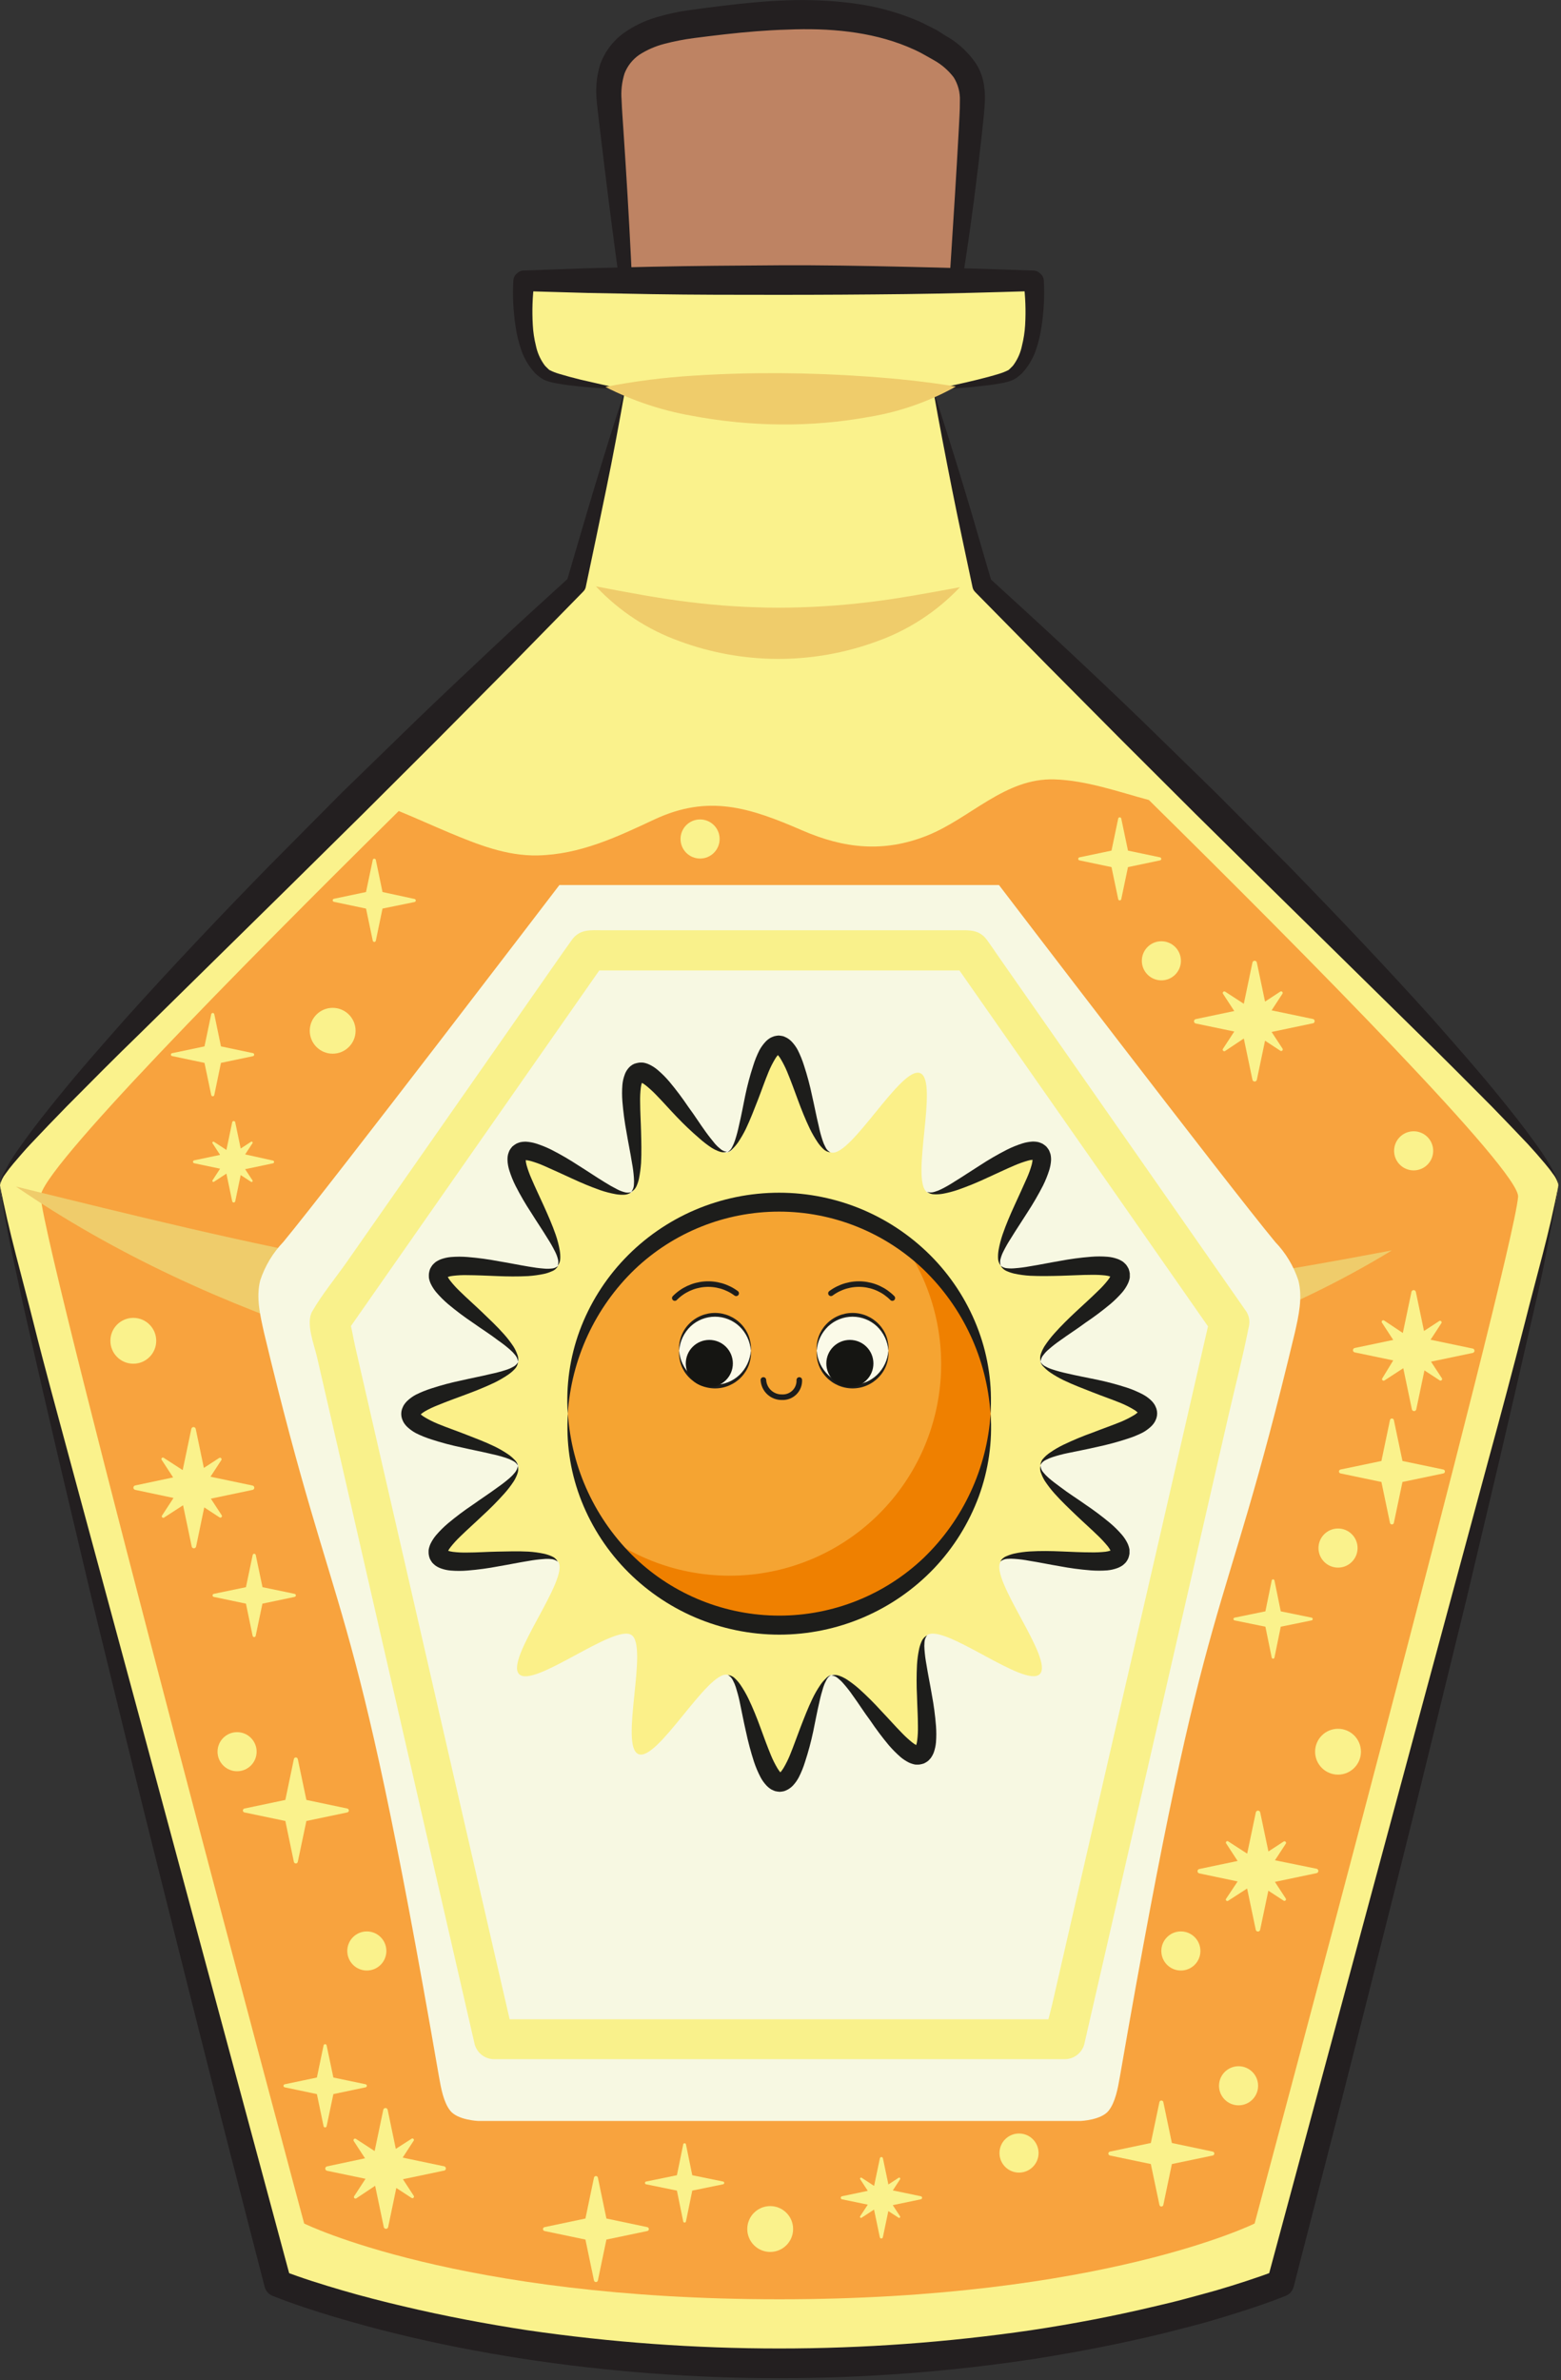 <svg width="250" height="381" viewBox="0 0 250 381" fill="none" xmlns="http://www.w3.org/2000/svg">
<rect x="0" y="0" width="250" height="381" fill="#333333" stroke="none"/>
<g clip-path="url(#clip0_3780_1617)">
<path d="M150.959 62.14C152.906 47.607 154.449 33.033 155.589 18.42C155.749 16.34 155.889 14.17 155.059 12.27C154.115 10.435 152.655 8.916 150.859 7.9C139.559 0.56 124.859 2.03 111.539 3.76C106.319 4.44 100.199 5.76 98.179 10.64C97.249 12.87 97.439 15.39 97.649 17.8C98.949 32.587 100.319 47.367 101.759 62.14L127.409 62.07L150.959 62.14Z" fill="#BE8363"/>
<path d="M101.75 62.14C105.799 61.213 109.91 60.581 114.05 60.25C118.15 59.89 122.25 59.72 126.36 59.7C130.47 59.68 134.56 59.88 138.66 60.24C142.802 60.565 146.913 61.2 150.96 62.14C146.906 63.047 142.792 63.658 138.65 63.97C134.55 64.31 130.45 64.45 126.36 64.45C122.27 64.45 118.16 64.3 114.06 63.97C109.918 63.658 105.804 63.047 101.75 62.14Z" fill="#231F20"/>
<path d="M150.96 62.14C151.8 48.44 152.78 34.8 153.53 21.14C153.6 19.46 153.75 17.67 153.73 16.14C153.786 14.811 153.437 13.496 152.73 12.37C151.867 11.244 150.781 10.308 149.54 9.62C148.85 9.24 148.17 8.83 147.47 8.46C146.77 8.09 146.03 7.77 145.3 7.46C139.39 5.03 132.74 4.46 126.11 4.74C122.79 4.83 119.43 5.12 116.11 5.49C114.44 5.68 112.71 5.89 111.11 6.1C109.522 6.307 107.949 6.615 106.4 7.02C104.982 7.384 103.632 7.971 102.4 8.76C101.322 9.497 100.492 10.543 100.02 11.76C99.588 13.139 99.428 14.59 99.55 16.03C99.61 17.64 99.75 19.4 99.86 21.09C100.77 34.75 101.52 48.43 101.79 62.15C99.55 48.62 97.79 35.03 96.17 21.42C95.97 19.7 95.74 18.07 95.58 16.26C95.35 14.285 95.528 12.284 96.1 10.38C96.81 8.345 98.125 6.576 99.87 5.31C101.471 4.171 103.253 3.309 105.14 2.76C106.888 2.242 108.673 1.857 110.48 1.61C112.23 1.37 113.9 1.15 115.62 0.94C119.06 0.52 122.53 0.18 126.04 0.05C129.594 -0.08 133.153 0.083 136.68 0.54C140.282 1.001 143.802 1.96 147.14 3.39C147.98 3.77 148.79 4.21 149.61 4.61C150.43 5.01 151.18 5.61 151.97 6.03C153.688 7.086 155.164 8.493 156.3 10.16C156.891 11.096 157.305 12.134 157.52 13.22C157.705 14.209 157.776 15.215 157.73 16.22C157.65 18.12 157.41 19.74 157.25 21.47C155.76 35.11 153.75 48.7 150.96 62.14Z" fill="#231F20"/>
<path d="M157.309 93.59L149.479 62.45L149.549 62.35C150.599 62.22 160.549 61.01 162.099 59.94C166.649 56.94 165.689 46.04 165.589 45.02L165.499 44.94H148.329L124.789 44.8L99.129 44.87H84.129L84.039 44.95C83.939 45.95 82.979 56.84 87.529 59.87C89.129 60.94 99.039 62.15 100.079 62.28L100.149 62.38L92.319 93.52C92.319 93.52 -0.611 182.9 -0.001 189.74C0.999 200.74 44.509 365.55 44.509 365.55C44.509 365.55 75.679 378.34 124.789 378.34C173.899 378.34 205.069 365.55 205.069 365.55C205.069 365.55 248.619 200.73 249.579 189.74C250.169 182.9 157.309 93.59 157.309 93.59Z" fill="#FAF28C"/>
<path d="M249.581 189.74C249.433 189.065 249.128 188.435 248.691 187.9C248.301 187.33 247.861 186.79 247.421 186.26C246.531 185.2 245.621 184.16 244.681 183.14C242.791 181.14 240.861 179.14 238.921 177.14C235.011 173.2 231.091 169.26 227.111 165.38L203.331 142L191.451 130.28L179.641 118.5L167.881 106.66L156.201 94.8L156.131 94.72C155.945 94.529 155.817 94.29 155.761 94.03C154.661 88.79 153.511 83.56 152.471 78.31C151.431 73.06 150.411 67.79 149.471 62.51L149.551 62.41L149.491 62.52C151.157 67.62 152.767 72.733 154.321 77.86C155.891 82.98 157.321 88.13 158.861 93.27L158.421 92.51C162.541 96.27 166.651 100.02 170.721 103.82C174.791 107.62 178.831 111.45 182.841 115.32L194.791 126.98L206.561 138.8C214.351 146.8 222.011 154.86 229.471 163.15C233.151 167.34 236.861 171.51 240.371 175.86C242.131 178.03 243.871 180.22 245.511 182.49C246.341 183.62 247.151 184.76 247.891 185.96C248.261 186.55 248.621 187.16 248.891 187.78C249.271 188.37 249.507 189.042 249.581 189.74Z" fill="#231F20"/>
<path d="M0 189.74C1.41 197.17 3.53 204.43 5.36 211.74C7.19 219.05 9.21 226.36 11.17 233.65L23.01 277.42L46.6 364.98L45.33 363.53C48.33 364.69 51.61 365.71 54.82 366.65C56.44 367.12 58.05 367.57 59.69 367.99C61.33 368.41 62.95 368.82 64.59 369.2C71.14 370.75 77.77 372.01 84.44 373.03C111.199 376.93 138.381 376.93 165.14 373.03C171.81 372.03 178.44 370.76 184.99 369.2C186.63 368.82 188.27 368.43 189.89 367.99C191.51 367.55 193.14 367.12 194.76 366.66C197.97 365.72 201.23 364.66 204.25 363.54L202.97 364.99L226.57 277.43L238.39 233.67C240.39 226.383 242.33 219.08 244.21 211.76C246.04 204.43 248.21 197.17 249.57 189.76C249.08 193.51 248.26 197.21 247.57 200.92C246.88 204.63 246 208.32 245.15 212C243.477 219.367 241.777 226.733 240.05 234.1L234.82 256.17L229.43 278.17C225.85 292.86 222.13 307.51 218.43 322.17C214.73 336.83 210.95 351.46 207.18 366.1C207.093 366.42 206.933 366.716 206.713 366.964C206.492 367.212 206.218 367.406 205.91 367.53C202.58 368.85 199.35 369.89 196.04 370.9C194.39 371.39 192.74 371.9 191.04 372.32C189.34 372.74 187.72 373.2 186.04 373.6C179.36 375.22 172.61 376.52 165.82 377.6C138.617 381.747 110.943 381.747 83.74 377.6C76.96 376.54 70.2 375.24 63.52 373.6C61.85 373.19 60.18 372.77 58.52 372.31C56.86 371.85 55.21 371.39 53.52 370.89C50.21 369.89 46.98 368.84 43.65 367.53C43.345 367.406 43.072 367.214 42.854 366.967C42.635 366.721 42.477 366.428 42.39 366.11C38.61 351.47 34.82 336.84 31.14 322.18C27.46 307.52 23.74 292.87 20.14 278.18L14.75 256.18L9.52 234.12C7.8 226.787 6.1 219.42 4.42 212.02C3.57 208.34 2.79 204.64 1.99 200.94C1.19 197.24 0.5 193.49 0 189.74Z" fill="#231F20"/>
<path d="M100.1 62.45C99.16 67.74 98.18 73.01 97.1 78.25C96.02 83.49 94.92 88.74 93.81 93.98C93.755 94.238 93.626 94.474 93.44 94.66L93.37 94.74L81.69 106.66L69.94 118.5L58.13 130.28L46.26 142L22.48 165.38C18.48 169.25 14.58 173.19 10.67 177.13C8.72 179.13 6.79 181.13 4.91 183.13C3.96 184.13 3.06 185.2 2.16 186.25C1.72 186.78 1.29 187.32 0.89 187.89C0.46 188.429 0.156 189.058 0 189.73C0.06 189.022 0.283 188.338 0.65 187.73C0.96 187.11 1.32 186.5 1.65 185.9C2.39 184.71 3.21 183.57 4.03 182.44C5.67 180.16 7.41 177.98 9.17 175.81C12.68 171.46 16.38 167.28 20.07 163.1C27.53 154.8 35.19 146.71 42.98 138.75L54.75 126.89L66.75 115.23C70.75 111.37 74.82 107.56 78.87 103.74C82.92 99.92 87.05 96.18 91.17 92.43L90.73 93.19C92.24 88.05 93.73 82.9 95.28 77.77C96.83 72.64 98.39 67.55 100.1 62.45Z" fill="#231F20"/>
<path d="M149.55 62.35C151.9 61.84 154.25 61.35 156.55 60.78C157.7 60.5 158.86 60.19 159.97 59.85C160.479 59.699 160.974 59.505 161.45 59.27C161.6 59.21 161.79 58.96 161.96 58.82C162.148 58.656 162.31 58.464 162.44 58.25C163.041 57.376 163.459 56.39 163.67 55.35C163.943 54.262 164.114 53.15 164.18 52.03C164.312 49.744 164.228 47.45 163.93 45.18L164.52 46.29L164.42 46.22L165.47 46.6C158.69 46.8 151.9 47 145.12 47.08C138.34 47.16 131.55 47.2 124.77 47.2C117.99 47.2 111.21 47.2 104.42 47.09L94.25 46.9L84.07 46.61L85.07 46.22L84.98 46.3L85.57 45.18C85.275 47.451 85.195 49.744 85.33 52.03C85.388 53.15 85.556 54.262 85.83 55.35C86.045 56.385 86.463 57.367 87.06 58.24C87.19 58.454 87.352 58.646 87.54 58.81C87.71 58.95 87.9 59.2 88.05 59.26C88.524 59.498 89.02 59.693 89.53 59.84C90.64 60.17 91.79 60.49 92.95 60.77C95.27 61.32 97.61 61.83 99.95 62.33L100.01 62.44L99.93 62.34C97.53 62.26 95.13 62.1 92.73 61.86C91.53 61.73 90.32 61.6 89.11 61.36C88.451 61.26 87.807 61.082 87.19 60.83C86.855 60.667 86.543 60.462 86.26 60.22C85.971 60.017 85.712 59.775 85.49 59.5C84.598 58.492 83.918 57.316 83.49 56.04C83.067 54.832 82.762 53.587 82.58 52.32C82.195 49.846 82.074 47.339 82.22 44.84C82.25 44.456 82.425 44.099 82.71 43.84L82.81 43.76L82.9 43.68C83.175 43.435 83.531 43.299 83.9 43.3H84.01L94.18 42.94L104.36 42.7C111.15 42.56 117.93 42.51 124.72 42.47C131.51 42.43 138.29 42.56 145.08 42.71C151.87 42.86 158.65 43.07 165.43 43.31H165.54C165.892 43.321 166.228 43.455 166.49 43.69L166.58 43.77L166.67 43.85C166.958 44.107 167.137 44.465 167.17 44.85C167.307 47.349 167.183 49.856 166.8 52.33C166.616 53.592 166.315 54.834 165.9 56.04C165.469 57.315 164.789 58.491 163.9 59.5C163.679 59.772 163.424 60.014 163.14 60.22C162.857 60.462 162.545 60.667 162.21 60.83C161.593 61.082 160.949 61.26 160.29 61.36C159.07 61.59 157.87 61.72 156.67 61.85C154.39 62.11 151.96 62.26 149.55 62.35Z" fill="#231F20"/>
<path d="M95.439 93.87C100.679 94.87 105.499 95.79 110.319 96.37C115.05 96.965 119.812 97.269 124.579 97.28C129.349 97.279 134.114 96.995 138.849 96.43C143.659 95.87 148.479 94.97 153.739 94C150.039 97.911 145.464 100.889 140.389 102.69C130.157 106.441 118.92 106.409 108.709 102.6C103.662 100.773 99.115 97.782 95.439 93.87Z" fill="#EFCC6B"/>
<path d="M184 128.07C179.06 126.74 174 124.93 168.87 124.77C160.94 124.51 155.411 131.01 148.471 133.77C141.531 136.53 135.19 135.85 128.47 132.93C120.021 129.26 113.47 127.14 104.81 131.18C98.811 133.99 92.91 136.79 86.111 136.94C81.111 137.05 76.471 135.18 71.981 133.31C69.38 132.22 66.63 130.97 63.861 129.83C38.42 154.95 6.17 187.65 6.51 191.59C7.41 202 48.711 355.95 48.711 355.95C48.711 355.95 73.24 368.08 124.82 368.08C176.4 368.08 200.93 355.95 200.93 355.95C200.93 355.95 242.23 201.95 243.13 191.59C243.45 187.53 209.69 153.4 184 128.07Z" fill="#F8A33E"/>
<path d="M2.561 189.95C21.18 194.51 39.291 199.04 57.56 202.32C75.652 205.698 93.938 207.929 112.311 209C130.639 210.035 149.018 209.781 167.311 208.24C185.731 206.74 204.081 203.74 222.911 200.17C206.531 210.17 188.151 216.85 169.251 221C150.248 225.052 130.786 226.526 111.391 225.38C92.02 224.273 72.868 220.718 54.391 214.8C36.031 208.8 18.39 200.8 2.561 189.95Z" fill="#EFCC6B"/>
<path d="M96.949 61.94C101.644 61.021 106.394 60.416 111.169 60.13C115.829 59.83 120.449 59.71 125.059 59.74C129.669 59.77 134.289 59.95 138.919 60.28C143.549 60.61 148.169 61.07 153.089 61.88C148.804 64.273 144.14 65.91 139.299 66.72C134.582 67.582 129.794 67.994 124.999 67.95C120.22 67.908 115.455 67.44 110.759 66.55C105.953 65.704 101.299 64.151 96.949 61.94Z" fill="#EFCC6B"/>
<path d="M207.939 204.98C207.18 202.675 205.912 200.57 204.23 198.82C196.49 189.48 159.989 141.68 159.989 141.68H89.59C89.59 141.68 53.09 189.48 45.389 198.8C43.707 200.55 42.439 202.655 41.679 204.96C40.969 207.7 41.679 210.61 42.289 213.36C54.359 263.75 56.099 250.36 70.29 332.36C70.639 334.36 71.04 336.52 72.09 337.87C73.279 339.4 76.549 339.53 76.549 339.53H173.109C173.109 339.53 176.379 339.4 177.569 337.87C178.619 336.52 179.019 334.38 179.369 332.36C193.569 250.45 195.309 263.79 207.369 213.36C207.989 210.63 208.649 207.72 207.939 204.98Z" fill="#F7F8E2"/>
<path d="M199.641 210.01L182.641 185.65L159.771 152.92C159.221 152.12 158.681 151.31 158.111 150.53C156.841 148.79 155.361 148.92 153.551 148.92H96.551C94.601 148.92 92.851 148.67 91.551 150.51C91.071 151.17 90.611 151.86 90.131 152.51L80.971 165.63L55.601 201.94C53.761 204.57 51.601 207.16 50.001 209.94C48.931 211.81 50.301 215.23 50.751 217.16C53.417 228.693 56.064 240.223 58.691 251.75L69.101 297.14L75.701 325.87L76.031 327.29C76.22 327.963 76.622 328.556 77.178 328.98C77.734 329.404 78.412 329.636 79.111 329.64H170.551C171.251 329.635 171.93 329.403 172.487 328.979C173.044 328.555 173.449 327.963 173.641 327.29C174.514 323.49 175.387 319.683 176.261 315.87L182.561 288.43L190.181 255.23C192.374 245.657 194.567 236.093 196.761 226.54C197.831 221.91 199.021 217.29 199.951 212.63L200.001 212.43C200.921 208.43 194.751 206.71 193.831 210.73C192.964 214.537 192.091 218.343 191.211 222.15L184.911 249.6L177.251 282.8C175.051 292.373 172.854 301.937 170.661 311.49C169.947 314.617 169.231 317.743 168.511 320.87C168.171 322.35 167.661 323.87 167.511 325.4V325.6L170.591 323.25H79.071L82.161 325.6C81.281 321.787 80.404 317.98 79.531 314.18L73.231 286.8C70.698 275.74 68.161 264.677 65.621 253.61C63.421 244.043 61.224 234.48 59.031 224.92C58.311 221.79 57.601 218.66 56.881 215.54C56.541 214.05 56.311 212.46 55.881 211.01L55.831 210.81C55.721 211.63 55.621 212.45 55.511 213.27L69.581 193.13L91.981 161.07L97.081 153.77L94.321 155.35H155.321L152.551 153.77L166.621 173.9C174.094 184.567 181.561 195.253 189.021 205.96L194.121 213.27C194.565 213.986 195.267 214.504 196.081 214.718C196.896 214.932 197.762 214.826 198.501 214.42C199.233 213.983 199.763 213.275 199.977 212.449C200.19 211.624 200.069 210.747 199.641 210.01Z" fill="#F9F18B"/>
<path d="M183.809 226.31C183.809 229.7 167.259 231.43 166.629 234.64C165.999 237.85 180.629 245.86 179.319 248.9C178.009 251.94 162.099 247.25 160.259 250C158.419 252.75 168.869 265.69 166.519 268C164.169 270.31 151.249 259.88 148.519 261.74C145.789 263.6 150.519 279.52 147.419 280.8C144.319 282.08 136.419 267.45 133.159 268.1C129.899 268.75 128.229 285.28 124.829 285.28C121.429 285.28 119.709 268.74 116.499 268.1C113.289 267.46 105.279 282.1 102.239 280.8C99.199 279.5 103.889 263.58 101.139 261.74C98.389 259.9 85.449 270.35 83.139 268C80.829 265.65 91.259 252.73 89.399 250C87.539 247.27 71.619 252 70.339 248.9C69.059 245.8 83.689 237.9 83.039 234.64C82.389 231.38 65.859 229.7 65.859 226.31C65.859 222.92 82.399 221.18 83.039 217.98C83.679 214.78 69.039 206.76 70.339 203.72C71.639 200.68 87.559 205.37 89.399 202.62C91.239 199.87 80.789 186.93 83.139 184.62C85.489 182.31 98.409 192.73 101.139 190.88C103.869 189.03 99.139 173.1 102.239 171.81C105.339 170.52 113.239 185.17 116.499 184.51C119.759 183.85 121.439 167.33 124.829 167.33C128.219 167.33 129.949 183.88 133.159 184.51C136.369 185.14 144.389 170.51 147.389 171.8C150.389 173.09 145.739 189.03 148.489 190.87C151.239 192.71 164.179 182.26 166.489 184.61C168.799 186.96 158.369 199.88 160.229 202.61C162.089 205.34 178.009 200.61 179.289 203.71C180.569 206.81 165.939 214.71 166.599 217.97C167.259 221.23 183.809 222.91 183.809 226.31Z" fill="#FBF089"/>
<path d="M101.1 190.8C101.352 190.491 101.499 190.109 101.52 189.71C101.555 189.317 101.555 188.923 101.52 188.53C101.465 187.728 101.361 186.93 101.21 186.14C100.96 184.55 100.62 182.95 100.35 181.33C100.04 179.676 99.816 178.007 99.68 176.33C99.609 175.438 99.609 174.542 99.68 173.65C99.729 173.117 99.847 172.593 100.03 172.09C100.139 171.76 100.301 171.449 100.509 171.17C100.783 170.78 101.161 170.475 101.6 170.29C101.844 170.21 102.095 170.15 102.35 170.11C102.572 170.09 102.797 170.09 103.02 170.11C103.367 170.167 103.704 170.275 104.02 170.43C104.499 170.66 104.947 170.952 105.35 171.3C106.031 171.88 106.663 172.515 107.239 173.2C108.307 174.481 109.309 175.816 110.239 177.2C111.239 178.54 112.08 179.9 113.03 181.2C113.5 181.86 114.029 182.5 114.509 183.1C114.765 183.398 115.05 183.669 115.359 183.91C115.655 184.179 116.031 184.345 116.429 184.38C116.009 184.51 115.556 184.489 115.15 184.32C114.741 184.171 114.349 183.98 113.98 183.75C113.275 183.289 112.606 182.774 111.98 182.21C110.726 181.135 109.528 179.996 108.389 178.8C107.249 177.62 106.179 176.39 105.079 175.27C104.562 174.732 104.011 174.227 103.429 173.76C103.21 173.577 102.968 173.422 102.71 173.3C102.6 173.24 102.56 173.25 102.54 173.23C102.52 173.21 102.54 173.23 102.6 173.23C102.622 173.24 102.645 173.245 102.67 173.245C102.694 173.245 102.717 173.24 102.739 173.23C102.969 173.1 102.889 173.07 102.819 173.29C102.722 173.558 102.658 173.837 102.629 174.12C102.54 174.86 102.504 175.605 102.52 176.35C102.52 177.92 102.63 179.54 102.67 181.18C102.71 182.82 102.76 184.48 102.67 186.18C102.61 187.03 102.497 187.875 102.329 188.71C102.233 189.137 102.093 189.553 101.91 189.95C101.736 190.312 101.452 190.609 101.1 190.8Z" fill="#1D1D1B"/>
<path d="M89.32 202.62C89.451 202.241 89.451 201.829 89.32 201.45C89.215 201.069 89.071 200.701 88.89 200.35C88.532 199.632 88.135 198.934 87.7 198.26C86.87 196.89 85.94 195.54 85.08 194.15C84.16 192.755 83.318 191.309 82.56 189.82C82.16 189.022 81.826 188.192 81.56 187.34C81.401 186.834 81.307 186.31 81.28 185.78C81.263 185.444 81.293 185.107 81.37 184.78C81.432 184.568 81.509 184.361 81.6 184.16C81.73 183.939 81.88 183.731 82.05 183.54C82.243 183.379 82.447 183.232 82.66 183.1C82.861 183.005 83.068 182.925 83.28 182.86C83.609 182.788 83.945 182.758 84.28 182.77C84.813 182.804 85.34 182.902 85.85 183.06C86.698 183.33 87.524 183.664 88.32 184.06C89.808 184.822 91.253 185.663 92.65 186.58C94.05 187.45 95.39 188.37 96.77 189.21C97.45 189.64 98.15 190.04 98.86 190.4C99.208 190.581 99.573 190.725 99.95 190.83C100.33 190.955 100.74 190.955 101.12 190.83C100.779 191.109 100.351 191.261 99.91 191.26C99.475 191.275 99.039 191.245 98.61 191.17C97.772 191.019 96.946 190.805 96.14 190.53C94.55 189.97 93.02 189.32 91.53 188.63C90.04 187.94 88.53 187.25 87.12 186.63C86.438 186.329 85.737 186.075 85.02 185.87C84.746 185.792 84.465 185.742 84.18 185.72C84.117 185.711 84.053 185.711 83.99 185.72C84.015 185.716 84.038 185.706 84.058 185.69C84.077 185.674 84.092 185.653 84.1 185.63C84.123 185.62 84.142 185.605 84.158 185.585C84.174 185.566 84.185 185.544 84.19 185.52C84.19 185.52 84.19 185.58 84.19 185.7C84.211 185.988 84.261 186.272 84.34 186.55C84.545 187.266 84.799 187.968 85.1 188.65C85.71 190.09 86.42 191.55 87.1 193.06C87.78 194.57 88.44 196.06 89 197.67C89.277 198.476 89.491 199.301 89.64 200.14C89.716 200.569 89.746 201.005 89.73 201.44C89.729 201.868 89.585 202.283 89.32 202.62Z" fill="#1D1D1B"/>
<path d="M82.961 217.98C82.916 217.581 82.752 217.205 82.491 216.9C82.244 216.593 81.969 216.308 81.671 216.05C81.069 215.525 80.438 215.034 79.781 214.58C78.481 213.58 77.111 212.73 75.781 211.78C74.395 210.852 73.06 209.851 71.781 208.78C71.099 208.201 70.463 207.569 69.881 206.89C69.538 206.484 69.246 206.037 69.011 205.56C68.857 205.244 68.75 204.907 68.691 204.56C68.676 204.337 68.676 204.113 68.691 203.89C68.726 203.638 68.786 203.39 68.871 203.15C68.982 202.926 69.112 202.711 69.261 202.51C69.411 202.347 69.571 202.193 69.741 202.05C70.026 201.852 70.335 201.69 70.661 201.57C71.165 201.392 71.689 201.278 72.221 201.23C73.113 201.155 74.009 201.155 74.901 201.23C76.579 201.366 78.248 201.593 79.901 201.91C81.521 202.17 83.121 202.51 84.711 202.77C85.501 202.91 86.301 203.02 87.091 203.08C87.483 203.12 87.879 203.12 88.271 203.08C88.67 203.068 89.053 202.924 89.361 202.67C89.141 203.065 88.786 203.367 88.361 203.52C87.967 203.7 87.554 203.837 87.131 203.93C86.297 204.105 85.451 204.222 84.601 204.28C82.921 204.37 81.251 204.35 79.601 204.28C77.951 204.21 76.341 204.14 74.771 204.13C74.029 204.114 73.287 204.151 72.551 204.24C72.264 204.265 71.982 204.325 71.711 204.42C71.655 204.442 71.602 204.469 71.551 204.5C71.572 204.49 71.59 204.475 71.602 204.455C71.615 204.436 71.621 204.413 71.621 204.39C71.633 204.367 71.64 204.341 71.64 204.315C71.64 204.289 71.633 204.263 71.621 204.24C71.621 204.24 71.621 204.24 71.621 204.19C71.631 204.25 71.651 204.307 71.681 204.36C71.812 204.616 71.969 204.857 72.151 205.08C72.615 205.664 73.12 206.216 73.661 206.73C74.781 207.83 76.001 208.9 77.191 210.04C78.381 211.18 79.581 212.31 80.701 213.57C81.262 214.198 81.777 214.867 82.241 215.57C82.471 215.939 82.662 216.332 82.811 216.74C82.992 217.127 83.045 217.561 82.961 217.98Z" fill="#1D1D1B"/>
<path d="M82.96 234.64C82.768 234.287 82.466 234.006 82.1 233.84C81.754 233.654 81.393 233.5 81.02 233.38C80.255 233.132 79.477 232.926 78.69 232.76C77.12 232.38 75.52 232.08 73.92 231.71C72.28 231.371 70.661 230.941 69.07 230.42C68.221 230.154 67.395 229.819 66.6 229.42C66.127 229.164 65.687 228.852 65.29 228.49C65.031 228.255 64.808 227.982 64.63 227.68C64.527 227.487 64.44 227.287 64.37 227.08C64.223 226.601 64.223 226.089 64.37 225.61C64.442 225.404 64.529 225.204 64.63 225.01C64.811 224.71 65.033 224.438 65.29 224.2C65.686 223.836 66.126 223.523 66.6 223.27C67.397 222.875 68.222 222.541 69.07 222.27C70.661 221.749 72.28 221.319 73.92 220.98C75.52 220.61 77.12 220.31 78.69 219.93C79.477 219.765 80.255 219.558 81.02 219.31C81.395 219.194 81.757 219.04 82.1 218.85C82.465 218.688 82.767 218.41 82.96 218.06C82.908 218.498 82.707 218.904 82.39 219.21C82.088 219.528 81.752 219.813 81.39 220.06C80.688 220.538 79.952 220.966 79.19 221.34C77.67 222.06 76.12 222.68 74.58 223.25C73.04 223.82 71.52 224.37 70.07 224.97C69.381 225.237 68.712 225.555 68.07 225.92C67.823 226.063 67.592 226.23 67.38 226.42C67.21 226.57 67.27 226.63 67.29 226.42C67.31 226.21 67.21 226.23 67.38 226.42C67.593 226.606 67.824 226.771 68.07 226.91C68.713 227.289 69.381 227.623 70.07 227.91C71.52 228.51 73.07 229.04 74.58 229.63C76.09 230.22 77.67 230.81 79.18 231.54C79.948 231.91 80.686 232.338 81.39 232.82C81.752 233.067 82.088 233.352 82.39 233.67C82.675 233.927 82.874 234.266 82.96 234.64Z" fill="#1D1D1B"/>
<path d="M89.32 250C89.011 249.747 88.629 249.6 88.23 249.58C87.838 249.54 87.442 249.54 87.05 249.58C86.252 249.636 85.457 249.736 84.67 249.88C83.08 250.13 81.48 250.47 79.86 250.74C78.207 251.057 76.538 251.284 74.86 251.42C73.968 251.495 73.072 251.495 72.18 251.42C71.647 251.377 71.122 251.262 70.62 251.08C70.292 250.964 69.983 250.802 69.7 250.6C69.53 250.461 69.37 250.31 69.22 250.15C69.069 249.947 68.938 249.729 68.83 249.5C68.74 249.262 68.679 249.013 68.65 248.76C68.635 248.537 68.635 248.313 68.65 248.09C68.712 247.744 68.82 247.408 68.97 247.09C69.207 246.614 69.499 246.168 69.84 245.76C70.422 245.081 71.058 244.449 71.74 243.87C73.019 242.799 74.354 241.798 75.74 240.87C77.07 239.92 78.44 239.03 79.74 238.07C80.395 237.614 81.026 237.123 81.63 236.6C81.928 236.342 82.203 236.057 82.45 235.75C82.71 235.448 82.873 235.076 82.92 234.68C83.038 235.103 83.013 235.553 82.85 235.96C82.703 236.37 82.512 236.762 82.28 237.13C81.819 237.836 81.304 238.504 80.74 239.13C79.631 240.369 78.459 241.55 77.23 242.67C76.04 243.81 74.82 244.88 73.7 245.98C73.159 246.494 72.654 247.046 72.19 247.63C72.007 247.852 71.85 248.094 71.72 248.35C71.69 248.403 71.67 248.46 71.66 248.52C71.665 248.511 71.668 248.501 71.668 248.49C71.668 248.48 71.665 248.469 71.66 248.46C71.669 248.438 71.674 248.414 71.674 248.39C71.674 248.366 71.669 248.342 71.66 248.32C71.53 248.09 71.5 248.17 71.72 248.24C71.989 248.333 72.267 248.396 72.55 248.43C73.29 248.519 74.035 248.556 74.78 248.54C76.35 248.54 77.97 248.42 79.61 248.39C81.25 248.36 82.92 248.3 84.61 248.39C85.461 248.439 86.306 248.553 87.14 248.73C87.562 248.827 87.974 248.965 88.37 249.14C88.779 249.304 89.117 249.609 89.32 250Z" fill="#1D1D1B"/>
<path d="M133.12 268.14C132.77 268.328 132.492 268.627 132.33 268.99C132.139 269.337 131.981 269.702 131.86 270.08C131.62 270.84 131.41 271.61 131.24 272.4C130.87 273.97 130.57 275.58 130.24 277.18C129.894 278.816 129.46 280.431 128.94 282.02C128.678 282.874 128.344 283.703 127.94 284.5C127.691 284.975 127.382 285.415 127.02 285.81C126.78 286.066 126.504 286.285 126.2 286.46C126.008 286.566 125.807 286.656 125.6 286.73C125.36 286.788 125.116 286.824 124.87 286.84C124.624 286.823 124.38 286.786 124.14 286.73C123.935 286.655 123.735 286.569 123.54 286.47C123.241 286.289 122.968 286.066 122.73 285.81C122.365 285.415 122.052 284.975 121.8 284.5C121.384 283.703 121.033 282.874 120.75 282.02C120.238 280.43 119.807 278.814 119.46 277.18C119.09 275.58 118.79 273.97 118.46 272.41C118.29 271.61 118.08 270.84 117.84 270.08C117.72 269.707 117.566 269.345 117.38 269C117.214 268.634 116.933 268.332 116.58 268.14C117.019 268.188 117.427 268.39 117.73 268.71C118.046 269.014 118.331 269.349 118.58 269.71C119.06 270.415 119.488 271.153 119.86 271.92C120.59 273.44 121.21 274.98 121.77 276.52C122.33 278.06 122.89 279.59 123.49 281.04C123.777 281.729 124.111 282.397 124.49 283.04C124.632 283.284 124.796 283.515 124.98 283.73C125.14 283.89 125.19 283.84 124.98 283.81C124.77 283.78 124.8 283.89 124.98 283.73C125.165 283.513 125.332 283.283 125.48 283.04C125.859 282.397 126.193 281.729 126.48 281.04C127.08 279.59 127.61 278.04 128.2 276.52C128.79 275 129.39 273.44 130.12 271.92C130.487 271.155 130.912 270.42 131.39 269.72C131.637 269.357 131.922 269.022 132.24 268.72C132.473 268.448 132.778 268.247 133.12 268.14Z" fill="#1D1D1B"/>
<path d="M148.48 261.8C148.224 262.107 148.077 262.49 148.06 262.89C148.025 263.283 148.025 263.678 148.06 264.07C148.12 264.868 148.224 265.663 148.37 266.45C148.62 268.04 148.96 269.64 149.23 271.26C149.544 272.913 149.767 274.583 149.9 276.26C149.97 277.155 149.97 278.055 149.9 278.95C149.848 279.481 149.734 280.005 149.56 280.51C149.438 280.837 149.273 281.146 149.07 281.43C148.931 281.6 148.781 281.76 148.62 281.91C148.419 282.059 148.205 282.189 147.98 282.3C147.739 282.38 147.491 282.44 147.24 282.48C147.017 282.495 146.793 282.495 146.57 282.48C146.225 282.414 145.89 282.307 145.57 282.16C145.095 281.923 144.648 281.631 144.24 281.29C143.566 280.702 142.934 280.068 142.35 279.39C141.282 278.109 140.281 276.774 139.35 275.39C138.35 274.06 137.5 272.69 136.55 271.39C136.096 270.73 135.602 270.099 135.07 269.5C134.815 269.199 134.53 268.925 134.22 268.68C133.924 268.411 133.549 268.246 133.15 268.21C133.572 268.089 134.022 268.11 134.43 268.27C134.843 268.421 135.239 268.615 135.61 268.85C136.313 269.311 136.982 269.822 137.61 270.38C138.846 271.493 140.024 272.667 141.14 273.9C142.28 275.09 143.35 276.31 144.45 277.43C144.967 277.968 145.519 278.473 146.1 278.94C146.324 279.12 146.565 279.278 146.82 279.41C146.93 279.47 146.97 279.41 146.99 279.47H146.94C146.917 279.459 146.891 279.453 146.865 279.453C146.839 279.453 146.814 279.459 146.79 279.47C146.56 279.6 146.64 279.63 146.72 279.41C146.81 279.137 146.871 278.856 146.9 278.57C146.989 277.834 147.026 277.092 147.01 276.35C147.01 274.78 146.9 273.15 146.86 271.51C146.775 269.845 146.775 268.176 146.86 266.51C146.91 265.659 147.023 264.814 147.2 263.98C147.293 263.553 147.431 263.138 147.61 262.74C147.782 262.335 148.09 262.003 148.48 261.8Z" fill="#1D1D1B"/>
<path d="M166.631 234.64C166.668 235.036 166.829 235.411 167.091 235.71C167.338 236.017 167.613 236.302 167.911 236.56C168.511 237.08 169.141 237.56 169.801 238.04C171.101 239.04 172.471 239.88 173.801 240.83C175.185 241.761 176.52 242.762 177.801 243.83C178.483 244.409 179.119 245.041 179.701 245.72C180.045 246.125 180.337 246.572 180.571 247.05C180.721 247.368 180.829 247.704 180.891 248.05C180.891 248.27 180.891 248.5 180.891 248.72C180.854 248.973 180.79 249.221 180.701 249.46C180.596 249.691 180.465 249.909 180.311 250.11C180.161 250.27 180 250.42 179.831 250.56C179.548 250.762 179.239 250.924 178.911 251.04C178.408 251.223 177.884 251.341 177.351 251.39C176.459 251.46 175.563 251.46 174.671 251.39C172.993 251.257 171.324 251.034 169.671 250.72C168.051 250.45 166.461 250.11 164.861 249.86C164.075 249.708 163.28 249.604 162.481 249.55C162.088 249.515 161.693 249.515 161.301 249.55C160.902 249.57 160.52 249.717 160.211 249.97C160.429 249.572 160.785 249.266 161.211 249.11C161.61 248.935 162.026 248.797 162.451 248.7C163.281 248.523 164.124 248.409 164.971 248.36C166.661 248.26 168.321 248.29 169.971 248.36C171.621 248.43 173.231 248.51 174.801 248.51C175.546 248.524 176.29 248.49 177.031 248.41C177.314 248.376 177.592 248.313 177.861 248.22C177.922 248.204 177.98 248.177 178.031 248.14C178.01 248.152 177.992 248.17 177.98 248.191C177.968 248.212 177.961 248.236 177.961 248.26C177.951 248.282 177.946 248.306 177.946 248.33C177.946 248.354 177.951 248.378 177.961 248.4V248.46C177.961 248.46 177.961 248.4 177.891 248.29C177.763 248.031 177.609 247.787 177.431 247.56C176.961 246.984 176.457 246.436 175.921 245.92C174.801 244.82 173.571 243.74 172.391 242.61C171.211 241.48 169.991 240.33 168.871 239.07C168.31 238.442 167.795 237.773 167.331 237.07C167.103 236.7 166.912 236.308 166.761 235.9C166.574 235.507 166.528 235.062 166.631 234.64Z" fill="#1D1D1B"/>
<path d="M166.631 217.98C166.817 218.332 167.116 218.61 167.481 218.77C167.827 218.962 168.192 219.116 168.571 219.23C169.332 219.482 170.107 219.692 170.891 219.86C172.461 220.23 174.061 220.53 175.661 220.86C177.299 221.203 178.918 221.634 180.511 222.15C181.361 222.433 182.187 222.784 182.981 223.2C183.457 223.446 183.898 223.756 184.291 224.12C184.548 224.358 184.77 224.63 184.951 224.93C185.05 225.124 185.137 225.325 185.211 225.53C185.358 226.009 185.358 226.521 185.211 227C185.141 227.207 185.054 227.407 184.951 227.6C184.773 227.901 184.55 228.175 184.291 228.41C183.897 228.771 183.46 229.084 182.991 229.34C182.194 229.742 181.364 230.076 180.511 230.34C178.919 230.86 177.3 231.294 175.661 231.64C174.061 232.01 172.461 232.31 170.891 232.64C170.107 232.804 169.332 233.011 168.571 233.26C168.194 233.379 167.829 233.533 167.481 233.72C167.116 233.884 166.816 234.165 166.631 234.52C166.67 234.081 166.87 233.672 167.191 233.37C167.49 233.049 167.826 232.763 168.191 232.52C168.892 232.034 169.631 231.606 170.401 231.24C171.901 230.526 173.436 229.888 175.001 229.33C176.531 228.73 178.061 228.2 179.511 227.61C180.2 227.323 180.868 226.989 181.511 226.61C181.761 226.473 181.993 226.305 182.201 226.11C182.371 225.96 182.311 225.91 182.291 226.11C182.271 226.31 182.371 226.29 182.201 226.11C181.993 225.915 181.761 225.747 181.511 225.61C180.869 225.229 180.2 224.895 179.511 224.61C178.071 224.02 176.511 223.49 175.001 222.89C173.491 222.29 171.921 221.71 170.401 220.98C169.633 220.613 168.894 220.189 168.191 219.71C167.83 219.46 167.495 219.176 167.191 218.86C166.924 218.626 166.729 218.321 166.631 217.98Z" fill="#1D1D1B"/>
<path d="M160.26 202.62C160.568 202.874 160.951 203.018 161.35 203.03C161.742 203.07 162.137 203.07 162.53 203.03C163.328 202.971 164.123 202.867 164.91 202.72C166.51 202.47 168.1 202.13 169.72 201.86C171.373 201.546 173.042 201.323 174.72 201.19C175.612 201.115 176.508 201.115 177.4 201.19C177.932 201.236 178.457 201.35 178.96 201.53C179.286 201.65 179.595 201.812 179.88 202.01C180.049 202.153 180.21 202.307 180.36 202.47C180.509 202.671 180.639 202.885 180.75 203.11C180.838 203.35 180.901 203.598 180.94 203.85C180.94 204.08 180.94 204.3 180.94 204.52C180.881 204.867 180.773 205.203 180.62 205.52C180.386 206.001 180.094 206.451 179.75 206.86C179.165 207.534 178.53 208.162 177.85 208.74C176.569 209.809 175.234 210.81 173.85 211.74C172.51 212.74 171.15 213.59 169.85 214.54C169.187 214.994 168.552 215.488 167.95 216.02C167.647 216.27 167.375 216.556 167.14 216.87C166.867 217.164 166.702 217.541 166.67 217.94C166.539 217.516 166.561 217.06 166.73 216.65C166.879 216.241 167.07 215.849 167.3 215.48C167.764 214.777 168.278 214.108 168.84 213.48C169.96 212.22 171.15 211.06 172.35 209.94C173.55 208.82 174.76 207.74 175.88 206.63C176.423 206.122 176.928 205.573 177.39 204.99C177.575 204.77 177.733 204.528 177.86 204.27C177.92 204.16 177.91 204.12 177.93 204.1C177.95 204.08 177.93 204.1 177.93 204.15C177.91 204.198 177.91 204.252 177.93 204.3C178.06 204.52 178.09 204.45 177.87 204.37C177.601 204.277 177.322 204.214 177.04 204.18C176.299 204.1 175.554 204.066 174.81 204.08C173.24 204.08 171.62 204.19 169.98 204.23C168.34 204.27 166.67 204.31 164.98 204.23C164.132 204.181 163.29 204.067 162.46 203.89C162.034 203.793 161.619 203.655 161.22 203.48C160.814 203.307 160.476 203.005 160.26 202.62Z" fill="#1D1D1B"/>
<path d="M148.48 190.8C148.86 190.925 149.27 190.925 149.65 190.8C150.03 190.693 150.399 190.549 150.75 190.37C151.466 190.014 152.161 189.617 152.83 189.18C154.21 188.34 155.56 187.42 156.95 186.55C158.348 185.636 159.793 184.799 161.28 184.04C162.076 183.642 162.902 183.307 163.75 183.04C164.26 182.882 164.787 182.784 165.32 182.75C165.656 182.737 165.992 182.767 166.32 182.84C166.533 182.905 166.74 182.985 166.94 183.08C167.157 183.207 167.361 183.354 167.55 183.52C167.718 183.71 167.868 183.914 168 184.13C168.094 184.343 168.174 184.553 168.24 184.76C168.313 185.088 168.343 185.424 168.33 185.76C168.296 186.29 168.199 186.813 168.04 187.32C167.771 188.171 167.436 189 167.04 189.8C166.275 191.285 165.434 192.731 164.52 194.13C163.65 195.52 162.73 196.87 161.89 198.25C161.454 198.92 161.056 199.614 160.7 200.33C160.519 200.681 160.375 201.049 160.27 201.43C160.14 201.809 160.14 202.221 160.27 202.6C159.992 202.258 159.841 201.831 159.84 201.39C159.825 200.955 159.855 200.519 159.93 200.09C160.08 199.251 160.294 198.426 160.57 197.62C161.12 196.02 161.78 194.49 162.46 193C163.14 191.51 163.84 190 164.46 188.59C164.763 187.912 165.017 187.214 165.22 186.5C165.299 186.223 165.349 185.938 165.37 185.65C165.37 185.53 165.37 185.5 165.37 185.47C165.37 185.44 165.37 185.47 165.37 185.47C165.376 185.494 165.387 185.516 165.403 185.536C165.418 185.555 165.438 185.57 165.46 185.58C165.47 185.602 165.485 185.621 165.504 185.635C165.524 185.65 165.547 185.658 165.57 185.66C165.578 185.664 165.587 185.667 165.595 185.667C165.604 185.667 165.613 185.664 165.62 185.66C165.561 185.651 165.5 185.651 165.44 185.66C165.152 185.676 164.867 185.726 164.59 185.81C163.876 186.016 163.174 186.266 162.49 186.56C161.05 187.17 159.58 187.89 158.08 188.56C156.577 189.267 155.038 189.898 153.47 190.45C152.665 190.73 151.839 190.947 151 191.1C150.571 191.175 150.136 191.205 149.7 191.19C149.261 191.203 148.831 191.066 148.48 190.8Z" fill="#1D1D1B"/>
<path d="M116.461 184.47C116.816 184.285 117.097 183.985 117.261 183.62C117.447 183.271 117.601 182.906 117.721 182.53C117.97 181.769 118.177 180.994 118.341 180.21C118.721 178.64 119.011 177.03 119.341 175.43C119.68 173.794 120.11 172.178 120.631 170.59C120.893 169.736 121.227 168.907 121.631 168.11C121.887 167.641 122.199 167.204 122.561 166.81C122.796 166.551 123.069 166.328 123.371 166.15C123.563 166.047 123.764 165.96 123.971 165.89C124.211 165.831 124.455 165.79 124.701 165.77C124.946 165.791 125.19 165.827 125.431 165.88C125.636 165.958 125.837 166.048 126.031 166.15C126.335 166.328 126.612 166.551 126.851 166.81C127.213 167.202 127.522 167.639 127.771 168.11C128.17 168.909 128.504 169.738 128.771 170.59C129.291 172.178 129.722 173.794 130.061 175.43C130.431 177.03 130.731 178.64 131.111 180.21C131.27 180.995 131.477 181.77 131.731 182.53C131.849 182.907 132.003 183.272 132.191 183.62C132.351 183.985 132.629 184.284 132.981 184.47C132.544 184.422 132.138 184.224 131.831 183.91C131.515 183.606 131.231 183.271 130.981 182.91C130.503 182.204 130.075 181.466 129.701 180.7C128.971 179.18 128.361 177.64 127.791 176.1C127.221 174.56 126.671 173.03 126.071 171.59C125.786 170.9 125.451 170.232 125.071 169.59C124.934 169.342 124.77 169.111 124.581 168.9C124.431 168.73 124.371 168.79 124.581 168.81C124.791 168.83 124.771 168.73 124.581 168.9C124.392 169.111 124.228 169.342 124.091 169.59C123.71 170.232 123.376 170.9 123.091 171.59C122.491 173.03 121.961 174.59 121.371 176.1C120.781 177.61 120.181 179.18 119.461 180.7C119.087 181.466 118.659 182.204 118.181 182.91C117.929 183.269 117.644 183.603 117.331 183.91C117.1 184.176 116.798 184.37 116.461 184.47Z" fill="#1D1D1B"/>
<path d="M124.79 260.16C143.49 260.16 158.65 245 158.65 226.3C158.65 207.6 143.49 192.44 124.79 192.44C106.089 192.44 90.93 207.6 90.93 226.3C90.93 245 106.089 260.16 124.79 260.16Z" fill="#F5A432"/>
<path d="M144.451 198.73C149.096 205.254 151.279 213.212 150.613 221.192C149.947 229.173 146.474 236.659 140.812 242.322C135.15 247.986 127.665 251.459 119.684 252.127C111.704 252.795 103.745 250.614 97.221 245.97C100.08 249.97 103.776 253.3 108.052 255.728C112.328 258.155 117.082 259.622 121.982 260.027C126.882 260.432 131.812 259.764 136.429 258.071C141.045 256.378 145.237 253.699 148.714 250.222C152.19 246.745 154.868 242.552 156.56 237.935C158.252 233.319 158.919 228.389 158.513 223.488C158.107 218.588 156.639 213.835 154.211 209.559C151.782 205.284 148.452 201.588 144.451 198.73Z" fill="#EF8000"/>
<path d="M108.07 207.8C109.343 206.511 111.037 205.724 112.843 205.584C114.649 205.445 116.445 205.962 117.9 207.04" stroke="#1D1D1B" stroke-width="0.89" stroke-miterlimit="10" stroke-linecap="round"/>
<path d="M142.91 207.8C141.638 206.511 139.943 205.724 138.137 205.584C136.331 205.445 134.535 205.962 133.08 207.04" stroke="#1D1D1B" stroke-width="0.89" stroke-miterlimit="10" stroke-linecap="round"/>
<path d="M114.51 221.96C117.68 221.96 120.25 219.39 120.25 216.22C120.25 213.05 117.68 210.48 114.51 210.48C111.339 210.48 108.77 213.05 108.77 216.22C108.77 219.39 111.339 221.96 114.51 221.96Z" fill="#FBFAE8"/>
<path d="M136.541 221.96C139.711 221.96 142.281 219.39 142.281 216.22C142.281 213.05 139.711 210.48 136.541 210.48C133.371 210.48 130.801 213.05 130.801 216.22C130.801 219.39 133.371 221.96 136.541 221.96Z" fill="#FBFAE8"/>
<path d="M108.77 216.22C108.715 215.45 108.822 214.676 109.084 213.949C109.345 213.223 109.756 212.559 110.29 212C110.832 211.425 111.486 210.967 112.212 210.654C112.937 210.34 113.719 210.179 114.51 210.179C115.3 210.179 116.082 210.34 116.808 210.654C117.534 210.967 118.188 211.425 118.73 212C119.263 212.559 119.674 213.223 119.936 213.949C120.198 214.676 120.305 215.45 120.25 216.22C120.141 214.737 119.485 213.347 118.41 212.32C117.352 211.331 115.958 210.781 114.51 210.781C113.062 210.781 111.668 211.331 110.61 212.32C109.534 213.347 108.879 214.737 108.77 216.22Z" fill="#1D1D1B"/>
<path d="M120.25 216.22C120.306 216.991 120.199 217.764 119.937 218.491C119.675 219.218 119.264 219.882 118.73 220.44C118.188 221.015 117.534 221.473 116.808 221.786C116.083 222.1 115.3 222.261 114.51 222.261C113.72 222.261 112.938 222.1 112.212 221.786C111.486 221.473 110.832 221.015 110.29 220.44C109.756 219.882 109.345 219.218 109.083 218.491C108.821 217.764 108.715 216.991 108.77 216.22C108.873 217.705 109.53 219.096 110.61 220.12C111.664 221.116 113.06 221.671 114.51 221.671C115.96 221.671 117.356 221.116 118.41 220.12C119.486 219.093 120.141 217.703 120.25 216.22Z" fill="#1D1D1B"/>
<path d="M122.26 220.91C122.301 221.67 122.638 222.385 123.198 222.9C123.759 223.416 124.499 223.692 125.26 223.67C125.626 223.686 125.991 223.625 126.333 223.492C126.674 223.358 126.984 223.155 127.243 222.896C127.501 222.636 127.703 222.326 127.835 221.984C127.967 221.642 128.027 221.276 128.01 220.91" stroke="#1D1D1B" stroke-width="0.89" stroke-miterlimit="10" stroke-linecap="round"/>
<path d="M113.6 222.04C115.682 222.04 117.37 220.352 117.37 218.27C117.37 216.188 115.682 214.5 113.6 214.5C111.518 214.5 109.83 216.188 109.83 218.27C109.83 220.352 111.518 222.04 113.6 222.04Z" fill="#151512"/>
<path d="M130.799 216.22C130.744 215.45 130.851 214.676 131.113 213.949C131.375 213.223 131.786 212.559 132.319 212C132.861 211.425 133.515 210.967 134.241 210.654C134.967 210.34 135.749 210.179 136.539 210.179C137.33 210.179 138.112 210.34 138.837 210.654C139.563 210.967 140.217 211.425 140.759 212C141.293 212.559 141.704 213.223 141.965 213.949C142.227 214.676 142.334 215.45 142.279 216.22C142.17 214.737 141.515 213.347 140.439 212.32C139.381 211.331 137.987 210.781 136.539 210.781C135.091 210.781 133.697 211.331 132.639 212.32C131.564 213.347 130.908 214.737 130.799 216.22Z" fill="#1D1D1B"/>
<path d="M142.279 216.22C142.335 216.991 142.228 217.764 141.967 218.491C141.705 219.218 141.294 219.882 140.759 220.44C140.217 221.015 139.563 221.473 138.838 221.786C138.112 222.1 137.33 222.261 136.539 222.261C135.749 222.261 134.967 222.1 134.241 221.786C133.516 221.473 132.862 221.015 132.319 220.44C131.785 219.882 131.374 219.218 131.112 218.491C130.851 217.764 130.744 216.991 130.799 216.22C130.908 217.703 131.564 219.093 132.639 220.12C133.694 221.116 135.089 221.671 136.539 221.671C137.99 221.671 139.385 221.116 140.439 220.12C141.515 219.093 142.171 217.703 142.279 216.22Z" fill="#1D1D1B"/>
<path d="M136.11 222.04C138.192 222.04 139.88 220.352 139.88 218.27C139.88 216.188 138.192 214.5 136.11 214.5C134.028 214.5 132.34 216.188 132.34 218.27C132.34 220.352 134.028 222.04 136.11 222.04Z" fill="#151512"/>
<path d="M90.93 226.31C90.624 221.81 91.268 217.295 92.82 213.06C94.406 208.767 96.853 204.844 100.01 201.53C103.198 198.184 107.032 195.521 111.28 193.7C115.546 191.875 120.139 190.934 124.78 190.934C129.42 190.934 134.013 191.875 138.28 193.7C142.525 195.521 146.358 198.181 149.55 201.52C152.71 204.835 155.157 208.762 156.74 213.06C158.296 217.294 158.941 221.809 158.63 226.31C158.054 217.535 154.22 209.293 147.88 203.2C141.648 197.268 133.373 193.96 124.77 193.96C116.166 193.96 107.892 197.268 101.66 203.2C95.327 209.296 91.5 217.538 90.93 226.31Z" fill="#1D1D1B"/>
<path d="M158.651 226.31C158.96 230.807 158.316 235.319 156.761 239.55C155.174 243.846 152.727 247.773 149.571 251.09C146.379 254.429 142.546 257.089 138.301 258.91C134.035 260.738 129.442 261.681 124.801 261.681C120.159 261.681 115.566 260.738 111.301 258.91C107.055 257.086 103.222 254.422 100.031 251.08C96.874 247.763 94.427 243.836 92.841 239.54C91.285 235.309 90.641 230.797 90.951 226.3C91.528 235.071 95.362 243.31 101.701 249.4C107.934 255.329 116.208 258.636 124.811 258.636C133.414 258.636 141.687 255.329 147.921 249.4C154.249 243.309 158.076 235.075 158.651 226.31Z" fill="#1D1D1B"/>
<path d="M53.279 168.68C55.306 168.68 56.949 167.037 56.949 165.01C56.949 162.983 55.306 161.34 53.279 161.34C51.252 161.34 49.609 162.983 49.609 165.01C49.609 167.037 51.252 168.68 53.279 168.68Z" fill="#FAF28C"/>
<path d="M123.35 360.5C125.377 360.5 127.02 358.857 127.02 356.83C127.02 354.803 125.377 353.16 123.35 353.16C121.323 353.16 119.68 354.803 119.68 356.83C119.68 358.857 121.323 360.5 123.35 360.5Z" fill="#FAF28C"/>
<path d="M214.289 284.09C216.316 284.09 217.959 282.447 217.959 280.42C217.959 278.393 216.316 276.75 214.289 276.75C212.262 276.75 210.619 278.393 210.619 280.42C210.619 282.447 212.262 284.09 214.289 284.09Z" fill="#FAF28C"/>
<path d="M37.97 283.55C39.699 283.55 41.1 282.149 41.1 280.42C41.1 278.691 39.699 277.29 37.97 277.29C36.241 277.29 34.84 278.691 34.84 280.42C34.84 282.149 36.241 283.55 37.97 283.55Z" fill="#FAF28C"/>
<path d="M226.4 187.36C228.128 187.36 229.53 185.959 229.53 184.23C229.53 182.501 228.128 181.1 226.4 181.1C224.671 181.1 223.27 182.501 223.27 184.23C223.27 185.959 224.671 187.36 226.4 187.36Z" fill="#FAF28C"/>
<path d="M112.12 137.44C113.849 137.44 115.25 136.039 115.25 134.31C115.25 132.581 113.849 131.18 112.12 131.18C110.392 131.18 108.99 132.581 108.99 134.31C108.99 136.039 110.392 137.44 112.12 137.44Z" fill="#FAF28C"/>
<path d="M198.36 337.03C200.089 337.03 201.49 335.629 201.49 333.9C201.49 332.171 200.089 330.77 198.36 330.77C196.632 330.77 195.23 332.171 195.23 333.9C195.23 335.629 196.632 337.03 198.36 337.03Z" fill="#FAF28C"/>
<path d="M163.2 347.8C164.929 347.8 166.33 346.399 166.33 344.67C166.33 342.941 164.929 341.54 163.2 341.54C161.472 341.54 160.07 342.941 160.07 344.67C160.07 346.399 161.472 347.8 163.2 347.8Z" fill="#FAF28C"/>
<path d="M189.12 315.45C190.849 315.45 192.25 314.049 192.25 312.32C192.25 310.591 190.849 309.19 189.12 309.19C187.392 309.19 185.99 310.591 185.99 312.32C185.99 314.049 187.392 315.45 189.12 315.45Z" fill="#FAF28C"/>
<path d="M185.999 156.94C187.728 156.94 189.129 155.539 189.129 153.81C189.129 152.081 187.728 150.68 185.999 150.68C184.27 150.68 182.869 152.081 182.869 153.81C182.869 155.539 184.27 156.94 185.999 156.94Z" fill="#FAF28C"/>
<path d="M214.29 250.95C216.019 250.95 217.42 249.549 217.42 247.82C217.42 246.091 216.019 244.69 214.29 244.69C212.561 244.69 211.16 246.091 211.16 247.82C211.16 249.549 212.561 250.95 214.29 250.95Z" fill="#FAF28C"/>
<path d="M58.749 315.45C60.478 315.45 61.879 314.049 61.879 312.32C61.879 310.591 60.478 309.19 58.749 309.19C57.02 309.19 55.619 310.591 55.619 312.32C55.619 314.049 57.02 315.45 58.749 315.45Z" fill="#FAF28C"/>
<path d="M21.35 218.31C23.377 218.31 25.02 216.667 25.02 214.64C25.02 212.613 23.377 210.97 21.35 210.97C19.323 210.97 17.68 212.613 17.68 214.64C17.68 216.667 19.323 218.31 21.35 218.31Z" fill="#FAF28C"/>
<path d="M210.331 163.14L203.651 161.74L205.391 159.08C205.421 159.032 205.433 158.974 205.426 158.918C205.419 158.862 205.393 158.809 205.352 158.77C205.311 158.73 205.258 158.706 205.202 158.7C205.145 158.695 205.088 158.709 205.041 158.74L202.601 160.34L201.291 154.1C201.277 154.016 201.233 153.94 201.168 153.885C201.103 153.83 201.021 153.8 200.936 153.8C200.851 153.8 200.768 153.83 200.703 153.885C200.639 153.94 200.595 154.016 200.581 154.1L199.201 160.69L196.201 158.74C196.153 158.714 196.099 158.703 196.045 158.711C195.991 158.718 195.941 158.743 195.903 158.782C195.864 158.82 195.839 158.87 195.832 158.924C195.824 158.978 195.834 159.033 195.861 159.08L197.671 161.85L191.521 163.14C191.437 163.154 191.361 163.198 191.306 163.263C191.251 163.328 191.221 163.41 191.221 163.495C191.221 163.58 191.251 163.662 191.306 163.727C191.361 163.792 191.437 163.836 191.521 163.85L197.671 165.13L195.861 167.9C195.83 167.947 195.816 168.004 195.821 168.061C195.827 168.117 195.851 168.17 195.891 168.211C195.93 168.252 195.983 168.278 196.039 168.285C196.095 168.292 196.153 168.28 196.201 168.25L199.201 166.25L200.581 172.84C200.595 172.924 200.639 173 200.703 173.055C200.768 173.11 200.851 173.14 200.936 173.14C201.021 173.14 201.103 173.11 201.168 173.055C201.233 173 201.277 172.924 201.291 172.84L202.601 166.6L205.041 168.2C205.089 168.236 205.149 168.254 205.209 168.249C205.269 168.245 205.325 168.219 205.368 168.177C205.41 168.134 205.436 168.078 205.44 168.018C205.445 167.958 205.427 167.898 205.391 167.85L203.651 165.2L210.331 163.8C210.395 163.772 210.45 163.726 210.488 163.667C210.527 163.609 210.547 163.54 210.547 163.47C210.547 163.4 210.527 163.331 210.488 163.273C210.45 163.214 210.395 163.168 210.331 163.14Z" fill="#FAF28C"/>
<path d="M235.8 215.87L229.11 214.47L230.85 211.81C230.876 211.763 230.887 211.708 230.879 211.654C230.872 211.6 230.847 211.55 230.808 211.512C230.77 211.473 230.72 211.448 230.666 211.441C230.612 211.433 230.557 211.444 230.51 211.47L228.06 213.07L226.75 206.8C226.731 206.721 226.686 206.652 226.623 206.602C226.559 206.551 226.481 206.524 226.4 206.524C226.319 206.524 226.241 206.551 226.177 206.602C226.114 206.652 226.069 206.721 226.05 206.8L224.67 213.39L221.67 211.39C221.622 211.359 221.566 211.345 221.509 211.35C221.453 211.356 221.399 211.38 221.359 211.42C221.318 211.459 221.292 211.512 221.285 211.568C221.278 211.625 221.29 211.682 221.32 211.73L223.13 214.5L216.98 215.79C216.896 215.804 216.82 215.848 216.765 215.913C216.71 215.978 216.68 216.06 216.68 216.145C216.68 216.23 216.71 216.313 216.765 216.378C216.82 216.442 216.896 216.486 216.98 216.5L223.13 217.78L221.39 220.63C221.354 220.678 221.336 220.738 221.341 220.798C221.345 220.858 221.371 220.914 221.413 220.957C221.456 220.999 221.512 221.025 221.572 221.029C221.632 221.034 221.692 221.016 221.74 220.98L224.74 219.03L226.12 225.62C226.139 225.699 226.184 225.769 226.247 225.819C226.311 225.869 226.389 225.896 226.47 225.896C226.551 225.896 226.629 225.869 226.693 225.819C226.756 225.769 226.801 225.699 226.82 225.62L228.13 219.38L230.58 220.98C230.628 221.01 230.685 221.022 230.742 221.015C230.798 221.008 230.85 220.982 230.89 220.941C230.93 220.9 230.954 220.847 230.96 220.791C230.965 220.734 230.951 220.678 230.92 220.63L229.18 217.98L235.87 216.58C235.955 216.56 236.029 216.51 236.08 216.439C236.13 216.368 236.153 216.281 236.145 216.194C236.136 216.108 236.097 216.027 236.033 215.968C235.97 215.908 235.887 215.873 235.8 215.87Z" fill="#FAF28C"/>
<path d="M40.389 237.8L33.709 236.4L35.449 233.74C35.479 233.692 35.491 233.635 35.484 233.578C35.477 233.522 35.451 233.469 35.41 233.43C35.37 233.39 35.316 233.366 35.26 233.36C35.203 233.355 35.147 233.369 35.099 233.4L32.649 234.99L31.349 228.75C31.335 228.666 31.291 228.59 31.227 228.535C31.162 228.48 31.079 228.45 30.994 228.45C30.909 228.45 30.827 228.48 30.762 228.535C30.697 228.59 30.653 228.666 30.639 228.75L29.259 235.34L26.259 233.4C26.214 233.355 26.153 233.33 26.089 233.33C26.025 233.33 25.964 233.355 25.919 233.4C25.874 233.445 25.849 233.506 25.849 233.57C25.849 233.634 25.874 233.695 25.919 233.74L27.729 236.51L21.639 237.8C21.561 237.819 21.491 237.864 21.441 237.927C21.39 237.991 21.363 238.069 21.363 238.15C21.363 238.231 21.39 238.309 21.441 238.373C21.491 238.436 21.561 238.481 21.639 238.5L27.789 239.8L25.979 242.57C25.957 242.592 25.939 242.619 25.927 242.648C25.915 242.677 25.909 242.708 25.909 242.74C25.909 242.772 25.915 242.803 25.927 242.832C25.939 242.861 25.957 242.888 25.979 242.91C26.001 242.932 26.028 242.95 26.057 242.962C26.086 242.974 26.117 242.98 26.149 242.98C26.181 242.98 26.212 242.974 26.241 242.962C26.27 242.95 26.297 242.932 26.319 242.91L29.319 240.97L30.699 247.56C30.713 247.644 30.757 247.72 30.822 247.775C30.887 247.83 30.969 247.86 31.054 247.86C31.139 247.86 31.221 247.83 31.287 247.775C31.352 247.72 31.395 247.644 31.409 247.56L32.709 241.31L35.159 242.91C35.207 242.941 35.263 242.955 35.32 242.95C35.377 242.944 35.429 242.92 35.47 242.88C35.511 242.841 35.537 242.788 35.544 242.732C35.551 242.676 35.539 242.618 35.509 242.57L33.769 239.91L40.449 238.51C40.533 238.49 40.608 238.441 40.659 238.371C40.709 238.301 40.733 238.215 40.726 238.129C40.719 238.043 40.681 237.962 40.619 237.902C40.557 237.841 40.475 237.805 40.389 237.8Z" fill="#FAF28C"/>
<path d="M210.871 299.16L204.191 297.8L205.931 295.14C205.961 295.092 205.973 295.035 205.966 294.978C205.959 294.922 205.933 294.869 205.892 294.83C205.851 294.79 205.798 294.766 205.742 294.76C205.685 294.755 205.628 294.769 205.581 294.8L203.141 296.39L201.831 290.15C201.817 290.066 201.773 289.99 201.708 289.935C201.643 289.88 201.561 289.85 201.476 289.85C201.391 289.85 201.308 289.88 201.243 289.935C201.178 289.99 201.135 290.066 201.121 290.15L199.741 296.74L196.741 294.8C196.696 294.755 196.635 294.73 196.571 294.73C196.507 294.73 196.446 294.755 196.401 294.8C196.356 294.845 196.33 294.906 196.33 294.97C196.33 295.034 196.356 295.095 196.401 295.14L198.211 297.91L192.061 299.2C191.982 299.219 191.912 299.264 191.862 299.327C191.812 299.391 191.785 299.469 191.785 299.55C191.785 299.631 191.812 299.709 191.862 299.773C191.912 299.836 191.982 299.881 192.061 299.9L198.211 301.19L196.391 303.92C196.346 303.965 196.32 304.026 196.32 304.09C196.32 304.154 196.346 304.215 196.391 304.26C196.436 304.305 196.497 304.33 196.561 304.33C196.625 304.33 196.686 304.305 196.731 304.26L199.731 302.32L201.111 308.91C201.125 308.994 201.168 309.07 201.233 309.125C201.298 309.18 201.381 309.21 201.466 309.21C201.551 309.21 201.633 309.18 201.698 309.125C201.763 309.07 201.807 308.994 201.821 308.91L203.131 302.67L205.571 304.26C205.618 304.291 205.675 304.305 205.732 304.3C205.788 304.294 205.841 304.27 205.882 304.23C205.923 304.191 205.949 304.138 205.956 304.082C205.963 304.026 205.951 303.968 205.921 303.92L204.181 301.26L210.861 299.86C210.94 299.842 211.01 299.798 211.061 299.736C211.112 299.673 211.141 299.595 211.142 299.514C211.143 299.433 211.117 299.354 211.068 299.29C211.018 299.226 210.949 299.18 210.871 299.16Z" fill="#FAF28C"/>
<path d="M43.77 185.8L39.26 184.8L40.44 183.01C40.46 182.977 40.468 182.938 40.463 182.899C40.459 182.861 40.44 182.825 40.412 182.798C40.384 182.771 40.348 182.755 40.309 182.751C40.27 182.748 40.232 182.758 40.2 182.78L38.549 183.86L37.669 179.64C37.654 179.588 37.623 179.542 37.58 179.51C37.536 179.478 37.483 179.46 37.429 179.46C37.375 179.46 37.323 179.478 37.279 179.51C37.236 179.542 37.205 179.588 37.19 179.64L36.26 184.09L34.26 182.78C34.227 182.763 34.191 182.756 34.154 182.762C34.118 182.767 34.085 182.784 34.059 182.81C34.033 182.836 34.017 182.869 34.011 182.905C34.006 182.941 34.012 182.978 34.029 183.01L35.249 184.88L31.099 185.75C31.045 185.761 30.997 185.791 30.962 185.833C30.927 185.876 30.908 185.93 30.908 185.985C30.908 186.04 30.927 186.094 30.962 186.136C30.997 186.179 31.045 186.209 31.099 186.22L35.249 187.09L34.029 188.96C34.012 188.992 34.006 189.029 34.011 189.065C34.017 189.101 34.033 189.134 34.059 189.16C34.085 189.186 34.118 189.203 34.154 189.208C34.191 189.213 34.227 189.207 34.26 189.19L36.26 187.88L37.19 192.32C37.205 192.372 37.236 192.418 37.279 192.45C37.323 192.482 37.375 192.5 37.429 192.5C37.483 192.5 37.536 192.482 37.58 192.45C37.623 192.418 37.654 192.372 37.669 192.32L38.549 188.11L40.2 189.19C40.232 189.212 40.27 189.222 40.309 189.219C40.348 189.215 40.384 189.199 40.412 189.172C40.44 189.145 40.459 189.109 40.463 189.071C40.468 189.032 40.46 188.993 40.44 188.96L39.26 187.17L43.77 186.22C43.807 186.199 43.838 186.169 43.86 186.132C43.882 186.095 43.893 186.053 43.893 186.01C43.893 185.967 43.882 185.925 43.86 185.888C43.838 185.851 43.807 185.821 43.77 185.8Z" fill="#FAF28C"/>
<path d="M147.5 351.59L142.99 350.65L144.16 348.85C144.178 348.818 144.184 348.781 144.179 348.745C144.173 348.709 144.156 348.676 144.131 348.65C144.105 348.624 144.071 348.607 144.035 348.602C143.999 348.597 143.963 348.603 143.93 348.62L142.28 349.7L141.4 345.49C141.385 345.438 141.354 345.393 141.31 345.36C141.267 345.328 141.214 345.31 141.16 345.31C141.106 345.31 141.054 345.328 141.01 345.36C140.967 345.393 140.936 345.438 140.92 345.49L139.99 349.93L137.99 348.62C137.958 348.603 137.921 348.597 137.885 348.602C137.849 348.607 137.816 348.624 137.79 348.65C137.764 348.676 137.748 348.709 137.742 348.745C137.737 348.781 137.743 348.818 137.76 348.85L138.98 350.72L134.83 351.59C134.778 351.605 134.733 351.637 134.7 351.68C134.668 351.723 134.65 351.776 134.65 351.83C134.65 351.884 134.668 351.937 134.7 351.98C134.733 352.023 134.778 352.055 134.83 352.07L138.98 352.93L137.75 354.8C137.733 354.832 137.727 354.869 137.732 354.905C137.738 354.941 137.754 354.974 137.78 355C137.806 355.026 137.839 355.043 137.875 355.048C137.911 355.054 137.948 355.047 137.98 355.03L139.98 353.72L140.91 358.17C140.926 358.222 140.957 358.268 141 358.3C141.044 358.333 141.096 358.35 141.15 358.35C141.204 358.35 141.257 358.333 141.3 358.3C141.344 358.268 141.375 358.222 141.39 358.17L142.27 353.96L143.92 355.03C143.953 355.047 143.989 355.054 144.025 355.048C144.061 355.043 144.095 355.026 144.121 355C144.146 354.974 144.163 354.941 144.169 354.905C144.174 354.869 144.168 354.832 144.15 354.8L142.98 353.01L147.49 352.07C147.543 352.056 147.589 352.025 147.622 351.983C147.656 351.94 147.674 351.888 147.676 351.834C147.677 351.78 147.66 351.727 147.629 351.683C147.597 351.639 147.552 351.606 147.5 351.59Z" fill="#FAF28C"/>
<path d="M71.17 346.8L64.49 345.4L66.22 342.74C66.265 342.695 66.29 342.634 66.29 342.57C66.29 342.506 66.265 342.445 66.22 342.4C66.175 342.355 66.114 342.33 66.05 342.33C65.986 342.33 65.925 342.355 65.88 342.4L63.39 344L62.09 337.76C62.076 337.676 62.032 337.6 61.968 337.545C61.903 337.49 61.82 337.46 61.735 337.46C61.65 337.46 61.568 337.49 61.503 337.545C61.438 337.6 61.394 337.676 61.38 337.76L60 344.35L57 342.4C56.953 342.369 56.896 342.355 56.839 342.36C56.783 342.366 56.73 342.39 56.689 342.43C56.648 342.469 56.622 342.522 56.615 342.578C56.608 342.634 56.62 342.692 56.65 342.74L58.46 345.51L52.39 346.8C52.306 346.814 52.23 346.857 52.175 346.922C52.12 346.987 52.09 347.07 52.09 347.155C52.09 347.24 52.12 347.322 52.175 347.387C52.23 347.452 52.306 347.496 52.39 347.51L58.54 348.79L56.73 351.56C56.694 351.608 56.676 351.668 56.681 351.728C56.685 351.788 56.711 351.844 56.753 351.887C56.796 351.929 56.852 351.955 56.912 351.959C56.972 351.964 57.032 351.946 57.08 351.91L60.08 349.91L61.46 356.5C61.474 356.584 61.518 356.66 61.583 356.715C61.648 356.77 61.73 356.8 61.815 356.8C61.9 356.8 61.983 356.77 62.047 356.715C62.112 356.66 62.156 356.584 62.17 356.5L63.47 350.26L65.92 351.86C65.969 351.89 66.026 351.902 66.082 351.895C66.138 351.888 66.191 351.862 66.23 351.821C66.27 351.78 66.294 351.727 66.3 351.671C66.305 351.614 66.291 351.557 66.26 351.51L64.53 348.86L71.21 347.46C71.273 347.428 71.325 347.379 71.36 347.318C71.395 347.257 71.412 347.187 71.407 347.117C71.403 347.047 71.378 346.979 71.336 346.923C71.294 346.867 71.236 346.824 71.17 346.8Z" fill="#FAF28C"/>
<path d="M55.629 289.52L49.069 288.14L47.689 281.58C47.671 281.511 47.631 281.45 47.575 281.407C47.519 281.363 47.45 281.339 47.379 281.339C47.308 281.339 47.239 281.363 47.183 281.407C47.127 281.45 47.087 281.511 47.069 281.58L45.699 288.14L39.139 289.52C39.07 289.538 39.009 289.578 38.966 289.634C38.922 289.69 38.898 289.759 38.898 289.83C38.898 289.901 38.922 289.97 38.966 290.026C39.009 290.082 39.07 290.122 39.139 290.14L45.699 291.51L47.069 298.07C47.087 298.139 47.127 298.2 47.183 298.243C47.239 298.287 47.308 298.311 47.379 298.311C47.45 298.311 47.519 298.287 47.575 298.243C47.631 298.2 47.671 298.139 47.689 298.07L49.069 291.51L55.629 290.14C55.698 290.122 55.759 290.082 55.802 290.026C55.846 289.97 55.87 289.901 55.87 289.83C55.87 289.759 55.846 289.69 55.802 289.634C55.759 289.578 55.698 289.538 55.629 289.52Z" fill="#FAF28C"/>
<path d="M194.24 344.44L187.68 343.06L186.31 336.5C186.293 336.431 186.253 336.37 186.197 336.327C186.14 336.283 186.071 336.259 186 336.259C185.929 336.259 185.86 336.283 185.804 336.327C185.748 336.37 185.708 336.431 185.69 336.5L184.31 343.06L177.75 344.44C177.682 344.458 177.621 344.498 177.577 344.554C177.533 344.61 177.51 344.679 177.51 344.75C177.51 344.821 177.533 344.89 177.577 344.946C177.621 345.002 177.682 345.042 177.75 345.06L184.31 346.43L185.69 352.99C185.708 353.059 185.748 353.12 185.804 353.163C185.86 353.207 185.929 353.231 186 353.231C186.071 353.231 186.14 353.207 186.197 353.163C186.253 353.12 186.293 353.059 186.31 352.99L187.68 346.43L194.24 345.06C194.309 345.042 194.37 345.002 194.414 344.946C194.457 344.89 194.481 344.821 194.481 344.75C194.481 344.679 194.457 344.61 194.414 344.554C194.37 344.498 194.309 344.458 194.24 344.44Z" fill="#FAF28C"/>
<path d="M231.17 235.25L224.61 233.88L223.23 227.32C223.212 227.251 223.172 227.19 223.116 227.147C223.06 227.103 222.991 227.079 222.92 227.079C222.849 227.079 222.78 227.103 222.724 227.147C222.668 227.19 222.628 227.251 222.61 227.32L221.24 233.88L214.68 235.25C214.611 235.268 214.55 235.308 214.507 235.364C214.463 235.42 214.439 235.489 214.439 235.56C214.439 235.631 214.463 235.7 214.507 235.756C214.55 235.812 214.611 235.852 214.68 235.87L221.24 237.24L222.61 243.8C222.628 243.869 222.668 243.93 222.724 243.973C222.78 244.017 222.849 244.041 222.92 244.041C222.991 244.041 223.06 244.017 223.116 243.973C223.172 243.93 223.212 243.869 223.23 243.8L224.61 237.24L231.17 235.87C231.239 235.852 231.3 235.812 231.344 235.756C231.387 235.7 231.411 235.631 231.411 235.56C231.411 235.489 231.387 235.42 231.344 235.364C231.3 235.308 231.239 235.268 231.17 235.25Z" fill="#FAF28C"/>
<path d="M103.68 356.53L97.12 355.15L95.75 348.59C95.732 348.521 95.692 348.46 95.636 348.417C95.58 348.373 95.511 348.349 95.44 348.349C95.368 348.349 95.299 348.373 95.243 348.417C95.187 348.46 95.147 348.521 95.13 348.59L93.76 355.15L87.2 356.53C87.131 356.548 87.07 356.588 87.026 356.644C86.983 356.7 86.959 356.769 86.959 356.84C86.959 356.911 86.983 356.98 87.026 357.036C87.07 357.092 87.131 357.132 87.2 357.15L93.76 358.52L95.13 365.08C95.147 365.149 95.187 365.21 95.243 365.253C95.299 365.297 95.368 365.321 95.44 365.321C95.511 365.321 95.58 365.297 95.636 365.253C95.692 365.21 95.732 365.149 95.75 365.08L97.12 358.52L103.68 357.15C103.748 357.132 103.809 357.092 103.853 357.036C103.897 356.98 103.92 356.911 103.92 356.84C103.92 356.769 103.897 356.7 103.853 356.644C103.809 356.588 103.748 356.548 103.68 356.53Z" fill="#FAF28C"/>
<path d="M210.009 258.95L205.119 257.95L204.119 253.06C204.119 252.999 204.095 252.941 204.052 252.897C204.009 252.854 203.95 252.83 203.889 252.83C203.828 252.83 203.77 252.854 203.726 252.897C203.683 252.941 203.659 252.999 203.659 253.06L202.659 257.95L197.769 258.95C197.708 258.95 197.65 258.974 197.606 259.017C197.563 259.061 197.539 259.119 197.539 259.18C197.539 259.241 197.563 259.3 197.606 259.343C197.65 259.386 197.708 259.41 197.769 259.41L202.659 260.41L203.659 265.3C203.659 265.361 203.683 265.42 203.726 265.463C203.77 265.506 203.828 265.53 203.889 265.53C203.95 265.53 204.009 265.506 204.052 265.463C204.095 265.42 204.119 265.361 204.119 265.3L205.119 260.41L210.009 259.41C210.07 259.41 210.129 259.386 210.172 259.343C210.215 259.3 210.239 259.241 210.239 259.18C210.239 259.119 210.215 259.061 210.172 259.017C210.129 258.974 210.07 258.95 210.009 258.95Z" fill="#FAF28C"/>
<path d="M115.759 349.22L110.869 348.22L109.869 343.33C109.869 343.269 109.845 343.21 109.802 343.167C109.759 343.124 109.7 343.1 109.639 343.1C109.578 343.1 109.52 343.124 109.476 343.167C109.433 343.21 109.409 343.269 109.409 343.33L108.409 348.22L103.519 349.22C103.458 349.22 103.4 349.244 103.356 349.287C103.313 349.33 103.289 349.389 103.289 349.45C103.289 349.511 103.313 349.569 103.356 349.613C103.4 349.656 103.458 349.68 103.519 349.68L108.409 350.68L109.409 355.57C109.409 355.631 109.433 355.689 109.476 355.733C109.52 355.776 109.578 355.8 109.639 355.8C109.7 355.8 109.759 355.776 109.802 355.733C109.845 355.689 109.869 355.631 109.869 355.57L110.869 350.68L115.759 349.68C115.82 349.68 115.879 349.656 115.922 349.613C115.965 349.569 115.989 349.511 115.989 349.45C115.989 349.389 115.965 349.33 115.922 349.287C115.879 349.244 115.82 349.22 115.759 349.22Z" fill="#FAF28C"/>
<path d="M66.389 143.91L61.26 142.8L60.19 137.66C60.178 137.603 60.147 137.553 60.103 137.516C60.058 137.48 60.002 137.46 59.944 137.46C59.887 137.46 59.831 137.48 59.786 137.516C59.742 137.553 59.711 137.603 59.7 137.66L58.62 142.8L53.48 143.88C53.423 143.891 53.372 143.922 53.336 143.967C53.299 144.011 53.279 144.067 53.279 144.125C53.279 144.183 53.299 144.239 53.336 144.283C53.372 144.328 53.423 144.359 53.48 144.37L58.62 145.45L59.7 150.59C59.711 150.646 59.742 150.697 59.786 150.734C59.831 150.77 59.887 150.79 59.944 150.79C60.002 150.79 60.058 150.77 60.103 150.734C60.147 150.697 60.178 150.646 60.19 150.59L61.26 145.45L66.389 144.4C66.446 144.388 66.497 144.358 66.533 144.313C66.57 144.269 66.59 144.213 66.59 144.155C66.59 144.097 66.57 144.041 66.533 143.997C66.497 143.952 66.446 143.921 66.389 143.91Z" fill="#FAF28C"/>
<path d="M47.189 255.15L42.039 254.08L40.959 248.93C40.948 248.873 40.917 248.823 40.873 248.786C40.828 248.75 40.772 248.73 40.714 248.73C40.657 248.73 40.601 248.75 40.556 248.786C40.511 248.823 40.481 248.873 40.469 248.93L39.389 254.08L34.239 255.15C34.183 255.161 34.132 255.192 34.096 255.237C34.059 255.281 34.039 255.337 34.039 255.395C34.039 255.453 34.059 255.509 34.096 255.553C34.132 255.598 34.183 255.629 34.239 255.64L39.389 256.72L40.459 261.87C40.471 261.927 40.502 261.977 40.546 262.014C40.591 262.05 40.647 262.07 40.704 262.07C40.762 262.07 40.818 262.05 40.862 262.014C40.907 261.977 40.938 261.927 40.949 261.87L42.029 256.72L47.179 255.64C47.236 255.63 47.288 255.6 47.325 255.556C47.362 255.512 47.384 255.457 47.385 255.399C47.386 255.341 47.367 255.285 47.331 255.24C47.296 255.194 47.246 255.163 47.189 255.15Z" fill="#FAF28C"/>
<path d="M185.8 137.25L180.65 136.17L179.57 131.02C179.555 130.968 179.523 130.922 179.48 130.89C179.436 130.858 179.384 130.84 179.33 130.84C179.276 130.84 179.223 130.858 179.18 130.89C179.136 130.922 179.105 130.968 179.09 131.02L178.01 136.17L172.86 137.25C172.808 137.265 172.762 137.297 172.73 137.34C172.697 137.383 172.68 137.436 172.68 137.49C172.68 137.544 172.697 137.597 172.73 137.64C172.762 137.683 172.808 137.715 172.86 137.73L178.01 138.81L179.09 143.96C179.105 144.012 179.136 144.058 179.18 144.09C179.223 144.122 179.276 144.14 179.33 144.14C179.384 144.14 179.436 144.122 179.48 144.09C179.523 144.058 179.555 144.012 179.57 143.96L180.65 138.81L185.8 137.73C185.852 137.715 185.897 137.683 185.93 137.64C185.962 137.597 185.98 137.544 185.98 137.49C185.98 137.436 185.962 137.383 185.93 137.34C185.897 137.297 185.852 137.265 185.8 137.25Z" fill="#FAF28C"/>
<path d="M58.561 333.66L53.391 332.58L52.311 327.44C52.299 327.383 52.269 327.333 52.224 327.296C52.179 327.26 52.123 327.24 52.066 327.24C52.008 327.24 51.952 327.26 51.907 327.296C51.863 327.333 51.832 327.383 51.821 327.44L50.751 332.58L45.601 333.66C45.544 333.671 45.493 333.702 45.457 333.747C45.42 333.791 45.4 333.847 45.4 333.905C45.4 333.963 45.42 334.019 45.457 334.063C45.493 334.108 45.544 334.138 45.601 334.15L50.751 335.23L51.821 340.37C51.832 340.427 51.863 340.477 51.907 340.514C51.952 340.55 52.008 340.57 52.066 340.57C52.123 340.57 52.179 340.55 52.224 340.514C52.269 340.477 52.299 340.427 52.311 340.37L53.391 335.23L58.541 334.15C58.598 334.141 58.65 334.113 58.688 334.069C58.727 334.026 58.749 333.971 58.752 333.913C58.754 333.855 58.736 333.799 58.702 333.752C58.667 333.706 58.617 333.674 58.561 333.66Z" fill="#FAF28C"/>
<path d="M40.519 168.59L35.389 167.51L34.319 162.36C34.308 162.304 34.277 162.253 34.232 162.216C34.188 162.18 34.132 162.16 34.074 162.16C34.017 162.16 33.961 162.18 33.916 162.216C33.871 162.253 33.841 162.304 33.829 162.36L32.749 167.51L27.609 168.59C27.546 168.59 27.485 168.615 27.439 168.66C27.394 168.705 27.369 168.766 27.369 168.83C27.369 168.894 27.394 168.955 27.439 169C27.485 169.045 27.546 169.07 27.609 169.07L32.749 170.15L33.829 175.3C33.841 175.357 33.871 175.407 33.916 175.444C33.961 175.48 34.017 175.5 34.074 175.5C34.132 175.5 34.188 175.48 34.232 175.444C34.277 175.407 34.308 175.357 34.319 175.3L35.389 170.15L40.539 169.07C40.591 169.053 40.635 169.019 40.666 168.975C40.697 168.93 40.712 168.877 40.71 168.823C40.708 168.768 40.688 168.716 40.653 168.674C40.619 168.633 40.572 168.603 40.519 168.59Z" fill="#FAF28C"/>
</g>
<defs>
<clipPath id="clip0_3780_1617">
<rect width="249.58" height="380.71" fill="white"/>
</clipPath>
</defs>
</svg>

